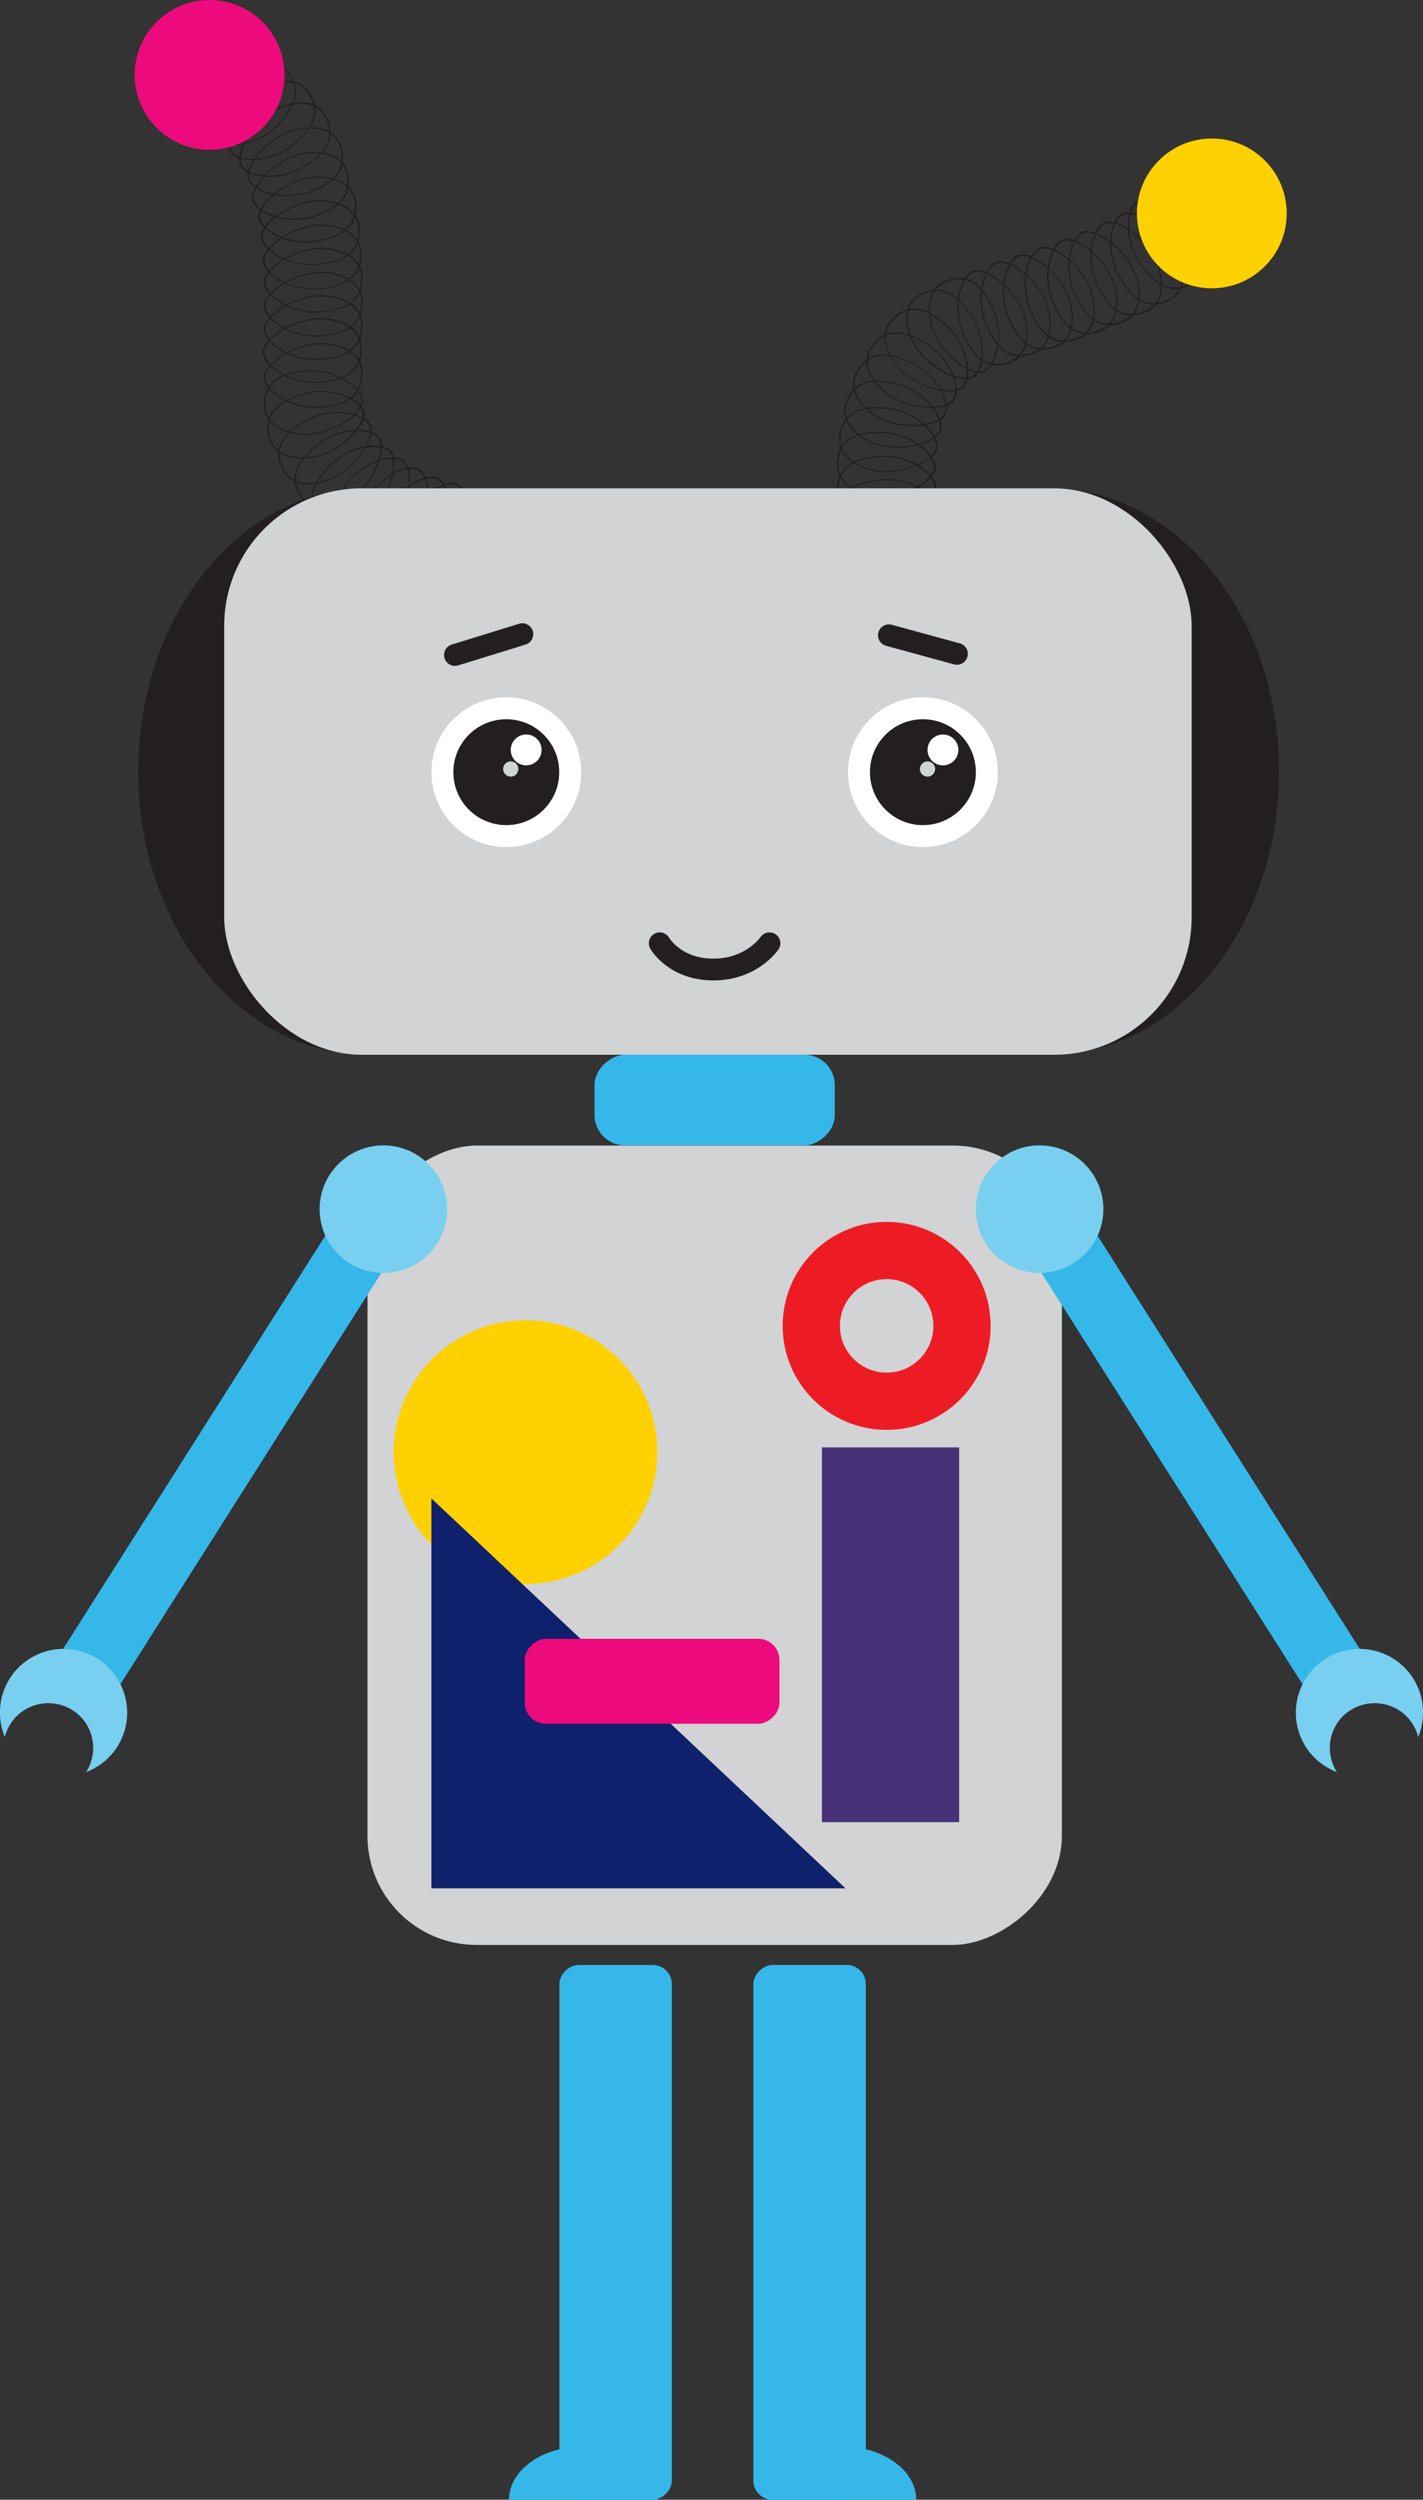 <?xml version="1.0" encoding="UTF-8"?><svg id="Layer_2" xmlns="http://www.w3.org/2000/svg" viewBox="0 0 89.49 157.2"><rect x="0" y="0" width="89.49" height="157.2" fill="#333333" stroke="none"/><defs><style>.cls-1{fill:#0f206c;}.cls-1,.cls-2,.cls-3{fill-rule:evenodd;}.cls-4{fill:#fff;}.cls-5{fill:#fed103;}.cls-6{fill:#79cff0;}.cls-7{stroke:#231f20;stroke-linecap:round;stroke-width:1.37px;}.cls-7,.cls-8{fill:none;stroke-miterlimit:10;}.cls-9{fill:#483277;}.cls-2,.cls-10{fill:#35b7ea;}.cls-3,.cls-11{fill:#231f20;}.cls-12{fill:#ffd100;}.cls-8{stroke:#ed1c24;stroke-width:3.6px;}.cls-13{fill:#d1d3d4;}.cls-14{fill:#ed0a7c;}</style></defs><g id="Game_Character"><g id="_"><path class="cls-3" d="M23.11,66.33c-7.96,0-14.42-7.97-14.42-17.81s6.46-17.81,14.42-17.81v35.62Z"/><path class="cls-3" d="M66.02,66.33c7.96,0,14.42-7.97,14.42-17.81,0-9.84-6.46-17.81-14.42-17.81v35.62Z"/><g><g><g><path class="cls-11" d="M16.58,3.14c-1.29-1.07-2.9,.38-3.39,1.17-.88,1.43-.97,3.29-.39,3.78,.57,.49,2.42,.17,3.66-1.37,.98-1.33,1.35-2.57,.12-3.59Zm-.17,3.55c-1.2,1.49-2.99,1.8-3.54,1.33s-.47-2.28,.38-3.66c.48-.77,2.03-2.17,3.28-1.14,1.19,.99,.82,2.18-.12,3.47Z"/><path class="cls-11" d="M18.02,4.4c-1.14-1.23-2.92,0-3.51,.73-1.06,1.3-1.38,3.14-.88,3.7,.5,.56,2.38,.48,3.8-.89,1.14-1.19,1.67-2.37,.58-3.54Zm-.63,3.5c-1.38,1.32-3.19,1.4-3.68,.86-.49-.54-.18-2.32,.85-3.58,.57-.7,2.29-1.89,3.4-.71,1.05,1.13,.54,2.27-.57,3.43Z"/><path class="cls-11" d="M19.41,5.75c-.98-1.36-2.9-.36-3.57,.28-1.21,1.16-1.77,2.94-1.34,3.56,.43,.62,2.3,.77,3.89-.4,1.28-1.04,1.96-2.14,1.03-3.44Zm-1.06,3.39c-1.53,1.14-3.35,.99-3.76,.39-.42-.6,.12-2.32,1.29-3.45,.65-.62,2.51-1.59,3.46-.27,.9,1.25,.25,2.32-.99,3.33Z"/><path class="cls-11" d="M20.53,7.33c-.77-1.49-2.82-.78-3.58-.24-1.37,.97-2.18,2.66-1.84,3.33,.34,.67,2.16,1.1,3.9,.16,1.42-.84,2.25-1.83,1.51-3.25Zm-1.54,3.2c-1.68,.9-3.45,.49-3.78-.16s.45-2.28,1.78-3.22c.74-.52,2.72-1.21,3.46,.23,.71,1.37-.09,2.33-1.47,3.15Z"/><path class="cls-11" d="M21.48,9.24c-.47-1.61-2.61-1.31-3.46-.93-1.53,.69-2.65,2.19-2.45,2.91,.2,.72,1.91,1.5,3.8,.92,1.55-.55,2.56-1.37,2.11-2.9Zm-2.13,2.84c-1.83,.56-3.48-.19-3.68-.89s.89-2.15,2.37-2.82c.82-.37,2.9-.66,3.35,.9,.43,1.48-.54,2.27-2.05,2.81Z"/><path class="cls-11" d="M21.87,10.88c-.39-1.63-2.55-1.43-3.41-1.09-1.56,.61-2.75,2.06-2.59,2.79,.16,.73,1.84,1.59,3.75,1.1,1.58-.48,2.62-1.24,2.25-2.79Zm-2.27,2.73c-1.85,.47-3.47-.35-3.63-1.06s.99-2.11,2.5-2.7c.84-.33,2.93-.52,3.31,1.06,.36,1.5-.65,2.24-2.18,2.7Z"/><path class="cls-11" d="M22.41,12.7c-.19-1.66-2.36-1.73-3.26-1.49-1.63,.42-2.98,1.71-2.9,2.46s1.63,1.79,3.59,1.54c1.63-.29,2.75-.92,2.57-2.5Zm-2.58,2.44c-1.89,.25-3.4-.77-3.48-1.49s1.23-1.97,2.81-2.38c.88-.23,2.97-.16,3.15,1.45,.18,1.53-.91,2.15-2.49,2.42Z"/><path class="cls-11" d="M19.49,12.64c-1.65,.3-3.1,1.48-3.08,2.23s1.49,1.91,3.47,1.8c1.64-.16,2.81-.71,2.75-2.3-.07-1.67-2.22-1.9-3.14-1.74Zm.38,3.98c-1.91,.1-3.34-1.02-3.35-1.75-.02-.73,1.38-1.87,2.98-2.16,.89-.16,2.97,.06,3.04,1.68,.06,1.54-1.07,2.07-2.66,2.23Z"/><path class="cls-11" d="M19.6,14.17c-1.65,.3-3.1,1.48-3.08,2.23s1.49,1.91,3.47,1.8c1.64-.16,2.81-.71,2.75-2.3-.07-1.67-2.22-1.9-3.14-1.74Zm.38,3.98c-1.91,.1-3.34-1.02-3.35-1.75-.02-.73,1.38-1.87,2.98-2.16,.89-.16,2.97,.06,3.04,1.68,.06,1.54-1.07,2.07-2.66,2.23Z"/><path class="cls-11" d="M19.75,15.61c-1.66,.23-3.16,1.35-3.17,2.1s1.41,1.98,3.38,1.95c1.65-.09,2.84-.59,2.85-2.18,0-1.68-2.13-2-3.06-1.87Zm.21,3.99c-1.91,.02-3.29-1.16-3.28-1.89,.01-.73,1.46-1.81,3.07-2.03,.9-.12,2.97,.19,2.96,1.81,0,1.54-1.16,2.02-2.76,2.11Z"/><path class="cls-11" d="M19.76,17.12c-1.66,.23-3.16,1.35-3.17,2.1s1.41,1.98,3.38,1.95c1.65-.09,2.84-.59,2.85-2.18,0-1.68-2.13-2-3.06-1.87Zm.21,3.99c-1.91,.02-3.29-1.16-3.28-1.89,.01-.73,1.46-1.81,3.07-2.03,.9-.12,2.97,.19,2.96,1.81,0,1.54-1.16,2.02-2.76,2.11Z"/><path class="cls-11" d="M19.75,18.59c-1.66,.23-3.16,1.35-3.17,2.1-.01,.75,1.41,1.98,3.38,1.95,1.65-.09,2.84-.59,2.85-2.18,0-1.68-2.13-2-3.06-1.87Zm.21,3.99c-1.91,.02-3.29-1.16-3.28-1.89,.01-.73,1.46-1.81,3.07-2.03,.9-.12,2.97,.19,2.96,1.81,0,1.54-1.16,2.02-2.76,2.11Z"/><path class="cls-11" d="M19.69,20.03c-1.66,.23-3.16,1.35-3.17,2.1-.01,.75,1.41,1.98,3.38,1.95,1.65-.09,2.84-.59,2.85-2.18,0-1.68-2.13-2-3.06-1.87Zm.21,3.99c-1.91,.02-3.29-1.16-3.28-1.89,.01-.73,1.46-1.81,3.07-2.03,.9-.12,2.97,.19,2.96,1.81,0,1.54-1.16,2.02-2.76,2.11Z"/><path class="cls-11" d="M19.75,21.6c-1.66,.23-3.16,1.35-3.17,2.1-.01,.75,1.41,1.98,3.38,1.95,1.65-.09,2.84-.59,2.85-2.18,0-1.68-2.13-2-3.06-1.87Zm.21,3.99c-1.91,.02-3.29-1.16-3.28-1.89,.01-.73,1.46-1.81,3.07-2.03,.9-.12,2.97,.19,2.96,1.81,0,1.54-1.16,2.02-2.76,2.11Z"/><path class="cls-11" d="M19.44,23.28c-1.65,.09-2.84,.59-2.85,2.18,0,1.68,2.13,2,3.06,1.87,1.66-.23,3.16-1.35,3.17-2.1,.01-.75-1.41-1.98-3.38-1.95Zm.21,3.98c-.9,.12-2.97-.19-2.96-1.81,0-1.54,1.16-2.02,2.76-2.11,1.91-.02,3.29,1.16,3.28,1.89s-1.46,1.81-3.07,2.03Z"/><path class="cls-11" d="M19.2,24.71c-1.59,.44-2.65,1.18-2.32,2.74,.35,1.64,2.51,1.5,3.39,1.18,1.58-.58,2.8-1.99,2.65-2.73-.15-.74-1.8-1.63-3.72-1.19Zm1.05,3.85c-.85,.31-2.94,.45-3.28-1.14-.32-1.51,.7-2.22,2.24-2.65,1.86-.43,3.46,.44,3.6,1.15,.14,.71-1.04,2.08-2.57,2.64Z"/><path class="cls-11" d="M23.32,26.74c-.29-.69-2.08-1.24-3.88-.43-1.47,.75-2.37,1.68-1.73,3.14,.67,1.54,2.76,.97,3.55,.48,1.43-.88,2.35-2.5,2.06-3.2Zm-2.09,3.14c-.77,.47-2.79,1.02-3.44-.47-.61-1.42,.25-2.32,1.68-3.04,1.74-.79,3.48-.26,3.76,.42s-.61,2.25-2,3.09Z"/><path class="cls-11" d="M23.88,27.51c-.43-.62-2.3-.78-3.89,.39-1.28,1.04-1.96,2.13-1.04,3.43,.97,1.36,2.9,.37,3.58-.27,1.22-1.16,1.78-2.94,1.35-3.56Zm-1.39,3.5c-.66,.62-2.52,1.58-3.46,.26-.9-1.26-.24-2.32,1-3.32,1.54-1.13,3.35-.98,3.76-.38,.41,.6-.13,2.32-1.31,3.44Z"/><path class="cls-11" d="M24.57,28.34c-.5-.56-2.38-.48-3.81,.88-1.14,1.19-1.68,2.37-.59,3.54,1.14,1.23,2.92,0,3.51-.72,1.06-1.3,1.39-3.14,.89-3.7Zm-.94,3.65c-.57,.7-2.3,1.89-3.4,.7-1.05-1.13-.53-2.27,.58-3.42,1.38-1.32,3.2-1.39,3.68-.85,.49,.54,.17,2.32-.86,3.58Z"/><path class="cls-11" d="M25.41,28.95c-.58-.47-2.42-.1-3.62,1.47-.94,1.36-1.28,2.6-.03,3.59,1.32,1.03,2.89-.46,3.35-1.27,.84-1.45,.88-3.32,.29-3.79Zm-.35,3.75c-.45,.78-1.97,2.23-3.25,1.23-1.21-.95-.88-2.16,.03-3.47,1.16-1.52,2.94-1.88,3.5-1.42,.57,.46,.53,2.26-.28,3.67Z"/><path class="cls-11" d="M26.36,29.5c-.65-.38-2.41,.26-3.36,1.99-.73,1.48-.88,2.76,.5,3.55,1.46,.83,2.79-.88,3.13-1.75,.62-1.56,.38-3.41-.27-3.79Zm.21,3.76c-.33,.84-1.62,2.49-3.03,1.69-1.34-.76-1.19-2.01-.49-3.44,.92-1.67,2.63-2.29,3.26-1.92,.63,.37,.86,2.16,.26,3.67Z"/><path class="cls-11" d="M27.57,30.05c-.67-.34-2.39,.4-3.24,2.19-.64,1.52-.72,2.81,.71,3.52,1.5,.74,2.73-1.04,3.02-1.93,.53-1.6,.17-3.43-.5-3.77Zm.43,3.75c-.28,.86-1.47,2.59-2.92,1.87-1.39-.68-1.31-1.93-.69-3.4,.82-1.73,2.49-2.45,3.13-2.12s.99,2.11,.48,3.65Z"/><path class="cls-11" d="M28.68,30.41c-.7-.27-2.34,.64-3,2.5-.48,1.58-.43,2.87,1.06,3.43,1.57,.59,2.61-1.31,2.81-2.22,.36-1.64-.17-3.43-.87-3.7Zm.81,3.68c-.2,.88-1.2,2.72-2.72,2.15-1.45-.54-1.5-1.79-1.03-3.32,.64-1.8,2.23-2.68,2.91-2.42,.68,.26,1.2,2,.84,3.58Z"/></g><g><path class="cls-11" d="M77.64,10.5c-1.5-.76-3.36-.7-3.8-.09-.44,.61,.03,2.43,1.66,3.54,1.4,.87,2.67,1.14,3.58-.17,.96-1.37-.61-2.86-1.44-3.28Zm1.36,3.23c-.89,1.26-2.11,1-3.47,.16-1.58-1.07-2.04-2.83-1.61-3.42,.43-.59,2.23-.65,3.68,.09,.81,.41,2.33,1.85,1.4,3.18Z"/><path class="cls-11" d="M77.01,11.9c-1.37-.97-3.22-1.18-3.75-.64-.52,.54-.32,2.41,1.13,3.74,1.26,1.06,2.47,1.52,3.57,.36,1.15-1.22-.19-2.92-.95-3.46Zm.88,3.4c-1.06,1.12-2.23,.68-3.46-.34-1.41-1.29-1.6-3.1-1.1-3.62,.51-.52,2.3-.32,3.63,.62,.74,.52,2.04,2.17,.92,3.35Z"/><path class="cls-11" d="M76.22,13.31c-1.15-1.22-2.94-1.78-3.55-1.35s-.78,2.3,.39,3.89c1.04,1.29,2.13,1.96,3.43,1.04,1.37-.97,.38-2.9-.27-3.58Zm.21,3.5c-1.26,.9-2.32,.24-3.32-1.01-1.13-1.54-.97-3.35-.38-3.76,.6-.41,2.32,.13,3.44,1.31,.62,.66,1.58,2.52,.26,3.46Z"/><path class="cls-11" d="M74.96,14.22c-1.09-1.27-2.85-1.92-3.49-1.52-.64,.4-.89,2.26,.2,3.9,.97,1.33,2.04,2.07,3.38,1.2,1.41-.9,.51-2.88-.09-3.58Zm.04,3.51c-1.3,.83-2.33,.13-3.27-1.17-1.06-1.59-.81-3.39-.19-3.78,.62-.38,2.31,.24,3.37,1.47,.59,.69,1.46,2.59,.09,3.47Z"/><path class="cls-11" d="M73.85,15.34c-.93-1.4-2.6-2.24-3.28-1.93-.68,.32-1.15,2.13-.27,3.9,.81,1.44,1.77,2.29,3.21,1.6,1.51-.73,.86-2.79,.34-3.57Zm-.38,3.49c-1.39,.67-2.33-.15-3.11-1.55-.86-1.71-.4-3.47,.26-3.77s2.27,.51,3.17,1.87c.5,.75,1.14,2.75-.32,3.46Z"/><path class="cls-11" d="M72.61,16.13c-.83-1.46-2.42-2.43-3.12-2.17-.7,.27-1.31,2.04-.56,3.87,.7,1.5,1.6,2.42,3.08,1.84,1.56-.61,1.06-2.72,.6-3.53Zm-.64,3.45c-1.44,.57-2.31-.33-2.98-1.78-.73-1.77-.14-3.49,.54-3.74s2.22,.68,3.02,2.1c.45,.79,.93,2.83-.58,3.42Z"/><path class="cls-11" d="M71.21,16.74c-.83-1.46-2.42-2.43-3.12-2.17-.7,.27-1.31,2.04-.56,3.87,.7,1.5,1.6,2.42,3.08,1.84,1.56-.61,1.06-2.72,.6-3.53Zm-.64,3.45c-1.44,.57-2.31-.33-2.98-1.78-.73-1.77-.14-3.49,.54-3.74s2.22,.68,3.02,2.1c.45,.79,.93,2.83-.58,3.42Z"/><path class="cls-11" d="M69.89,17.36c-.76-1.5-2.31-2.54-3.03-2.3-.71,.23-1.4,1.98-.73,3.84,.63,1.53,1.49,2.49,3,1.97,1.58-.55,1.18-2.67,.76-3.5Zm-.79,3.42c-1.46,.5-2.29-.43-2.9-1.91-.65-1.8,.01-3.49,.7-3.72s2.19,.78,2.93,2.23c.41,.81,.8,2.86-.73,3.39Z"/><path class="cls-11" d="M68.47,17.86c-.76-1.5-2.31-2.54-3.03-2.3-.71,.23-1.4,1.98-.73,3.84,.63,1.53,1.49,2.49,3,1.97,1.58-.55,1.18-2.67,.76-3.5Zm-.79,3.42c-1.46,.5-2.29-.43-2.9-1.91-.65-1.8,.01-3.49,.7-3.72,.69-.23,2.19,.78,2.93,2.23,.41,.81,.8,2.86-.73,3.39Z"/><path class="cls-11" d="M67.09,18.34c-.76-1.5-2.31-2.54-3.03-2.3-.71,.23-1.4,1.98-.73,3.84,.63,1.53,1.49,2.49,3,1.97,1.58-.55,1.18-2.67,.76-3.5Zm-.79,3.42c-1.46,.5-2.29-.43-2.9-1.91-.65-1.8,.01-3.49,.7-3.72,.69-.23,2.19,.78,2.93,2.23,.41,.81,.8,2.86-.73,3.39Z"/><path class="cls-11" d="M65.7,18.76c-.76-1.5-2.31-2.54-3.03-2.3-.71,.23-1.4,1.98-.73,3.84,.63,1.53,1.49,2.49,3,1.97,1.58-.55,1.18-2.67,.76-3.5Zm-.79,3.42c-1.46,.5-2.29-.43-2.9-1.91-.65-1.8,.01-3.49,.7-3.72,.69-.23,2.19,.78,2.93,2.23,.41,.81,.8,2.86-.73,3.39Z"/><path class="cls-11" d="M64.24,19.33c-.76-1.5-2.31-2.54-3.03-2.3-.71,.23-1.4,1.98-.73,3.84,.63,1.53,1.49,2.49,3,1.97,1.58-.55,1.18-2.67,.76-3.5Zm-.79,3.42c-1.46,.5-2.29-.43-2.9-1.91-.65-1.8,.01-3.49,.7-3.72,.69-.23,2.19,.78,2.93,2.23,.41,.81,.8,2.86-.73,3.39Z"/><path class="cls-11" d="M62.55,19.59c-.63-1.53-1.49-2.49-3-1.97-1.58,.55-1.18,2.67-.76,3.5,.76,1.5,2.31,2.54,3.03,2.3,.71-.23,1.4-1.98,.73-3.84Zm-.76,3.74c-.69,.23-2.19-.78-2.93-2.23-.41-.81-.8-2.86,.73-3.39,1.46-.5,2.29,.43,2.9,1.91,.65,1.8-.01,3.49-.7,3.72Z"/><path class="cls-11" d="M61.12,19.84c-.94-1.36-1.99-2.11-3.35-1.28-1.43,.87-.58,2.86,0,3.59,1.06,1.3,2.8,1.99,3.45,1.6,.65-.38,.95-2.24-.11-3.91Zm.05,3.81c-.63,.37-2.31-.3-3.34-1.55-.57-.7-1.39-2.63,0-3.47,1.32-.8,2.33-.07,3.24,1.24,1.02,1.62,.73,3.41,.1,3.78Z"/><path class="cls-11" d="M59.69,20.59c-1.19-1.14-2.36-1.68-3.54-.6-1.23,1.14,0,2.92,.72,3.51,1.3,1.06,3.14,1.39,3.7,.89s.48-2.38-.88-3.81Zm.8,3.73c-.54,.49-2.32,.17-3.58-.86-.7-.57-1.89-2.3-.69-3.4,1.14-1.05,2.27-.53,3.42,.58,1.32,1.38,1.39,3.2,.85,3.69Z"/><path class="cls-11" d="M58.37,21.64c-1.4-.87-2.66-1.15-3.58,.15-.97,1.37,.6,2.86,1.43,3.29,1.49,.77,3.36,.71,3.8,.1,.44-.61-.02-2.43-1.65-3.54Zm1.56,3.48c-.43,.59-2.23,.65-3.68-.1-.8-.41-2.32-1.86-1.39-3.18,.89-1.26,2.11-.99,3.47-.15,1.58,1.08,2.03,2.84,1.6,3.43Z"/><path class="cls-11" d="M57.38,22.8c-1.5-.69-2.79-.8-3.54,.61-.79,1.48,.96,2.76,1.84,3.08,1.58,.57,3.42,.28,3.78-.38,.36-.66-.33-2.4-2.09-3.3Zm1.99,3.25c-.35,.64-2.14,.92-3.66,.37-.85-.31-2.54-1.55-1.78-2.98,.73-1.36,1.97-1.25,3.42-.59,1.7,.87,2.37,2.56,2.02,3.2Z"/><path class="cls-11" d="M56.59,24.16c-1.59-.44-2.88-.35-3.4,1.16-.54,1.58,1.38,2.57,2.3,2.75,1.65,.32,3.42-.27,3.68-.98,.25-.71-.71-2.32-2.58-2.93Zm2.48,2.9c-.25,.69-1.96,1.25-3.56,.94-.89-.17-2.75-1.13-2.23-2.66,.5-1.46,1.75-1.55,3.29-1.12,1.82,.59,2.74,2.15,2.5,2.84Z"/><path class="cls-11" d="M55.98,25.66c-1.64-.2-2.9,.08-3.19,1.65-.3,1.65,1.75,2.34,2.68,2.38,1.68,.07,3.35-.77,3.49-1.51,.15-.74-1.04-2.19-2.99-2.52Zm-.5,3.96c-.9-.04-2.89-.71-2.6-2.3,.28-1.52,1.5-1.79,3.09-1.59,1.88,.32,3.03,1.72,2.89,2.44-.14,.71-1.76,1.53-3.38,1.46Z"/><path class="cls-11" d="M55.71,27.17c-1.65-.1-2.89,.25-3.08,1.83-.2,1.66,1.89,2.23,2.82,2.22,1.68-.03,3.29-.97,3.4-1.71,.1-.74-1.17-2.13-3.13-2.34Zm-.26,3.98c-.9,.02-2.93-.53-2.73-2.14,.19-1.53,1.39-1.87,2.98-1.77,1.9,.2,3.13,1.54,3.03,2.26-.1,.72-1.66,1.63-3.29,1.66Z"/><path class="cls-11" d="M55.52,28.66c-1.65,.06-2.85,.54-2.88,2.13-.04,1.67,2.1,2.03,3.03,1.92,1.67-.2,3.18-1.29,3.21-2.05,.03-.75-1.38-2-3.35-2.01Zm.14,3.99c-.9,.11-2.97-.24-2.93-1.86,.03-1.54,1.2-2,2.79-2.07,1.91,.01,3.27,1.22,3.24,1.95-.03,.73-1.49,1.79-3.1,1.98Z"/><path class="cls-11" d="M55.43,30.13c-1.64,.18-2.8,.74-2.72,2.34,.09,1.67,2.24,1.87,3.16,1.7,1.65-.32,3.08-1.52,3.05-2.27s-1.52-1.89-3.49-1.76Zm.43,3.97c-.89,.17-2.97-.02-3.06-1.64-.08-1.54,1.05-2.09,2.64-2.26,1.91-.13,3.35,.98,3.37,1.71s-1.36,1.89-2.95,2.2Z"/></g></g><circle class="cls-5" cx="76.21" cy="13.42" r="4.71"/><circle class="cls-14" cx="13.18" cy="4.71" r="4.71"/></g><rect class="cls-13" x="14.1" y="30.71" width="60.84" height="35.62" rx="8.64" ry="8.64"/><rect class="cls-13" x="19.81" y="75.33" width="50.27" height="43.67" rx="6.86" ry="6.86" transform="translate(142.11 52.23) rotate(90)"/><g><path class="cls-2" d="M41.34,157.2h-9.33c0-1.85,2.09-3.35,4.66-3.35s4.66,1.5,4.66,3.35Z"/><rect class="cls-10" x="21.9" y="136.85" width="33.63" height="7.07" rx="1.2" ry="1.2" transform="translate(179.1 101.67) rotate(90)"/></g><g><path class="cls-2" d="M48.29,157.2h9.33c0-1.85-2.09-3.35-4.66-3.35s-4.66,1.5-4.66,3.35Z"/><rect class="cls-10" x="34.1" y="136.85" width="33.63" height="7.07" rx="1.2" ry="1.2" transform="translate(191.3 89.47) rotate(90)"/></g><circle class="cls-12" cx="33.05" cy="91.32" r="8.29"/><circle class="cls-8" cx="55.76" cy="83.38" r="4.74"/><rect class="cls-10" x="42.09" y="61.62" width="5.7" height="15.11" rx="1.91" ry="1.91" transform="translate(114.12 24.24) rotate(90)"/><g><rect class="cls-10" x="11.89" y="74.14" width="4.23" height="35.34" rx="1.65" ry="1.65" transform="translate(-23.36 176.84) rotate(-147.6)"/><circle class="cls-6" cx="24.11" cy="76.04" r="4.01"/><path class="cls-6" d="M5.44,108.43c-.83-1.32-2.58-1.72-3.91-.89-.64,.4-1.05,1.02-1.23,1.69-.73-1.77-.12-3.86,1.56-4.92,1.87-1.18,4.34-.62,5.52,1.26s.62,4.35-1.26,5.52c-.23,.14-.46,.26-.7,.35,.56-.89,.61-2.06,.01-3.02Z"/></g><g><rect class="cls-10" x="73.36" y="74.14" width="4.23" height="35.34" rx="1.65" ry="1.65" transform="translate(-37.45 54.74) rotate(-32.4)"/><circle class="cls-6" cx="65.38" cy="76.04" r="4.01"/><path class="cls-6" d="M84.05,108.43c.83-1.32,2.58-1.72,3.91-.89,.64,.4,1.05,1.02,1.23,1.69,.73-1.77,.12-3.86-1.56-4.92-1.87-1.18-4.34-.62-5.52,1.26s-.62,4.35,1.26,5.52c.23,.14,.46,.26,.7,.35-.56-.89-.61-2.06-.01-3.02Z"/></g><polygon class="cls-1" points="27.13 118.75 53.17 118.75 27.13 94.23 27.13 118.75"/><rect class="cls-9" x="51.69" y="91.02" width="8.63" height="23.57"/><rect class="cls-14" x="38.34" y="97.72" width="5.34" height="16.02" rx="1.33" ry="1.33" transform="translate(-64.72 146.74) rotate(-90)"/><g><g><circle class="cls-4" cx="58.04" cy="48.56" r="4.71"/><circle class="cls-11" cx="58.04" cy="48.56" r="3.33"/><circle class="cls-4" cx="59.3" cy="47.16" r=".97"/><circle class="cls-13" cx="58.33" cy="48.36" r=".48"/></g><g><circle class="cls-4" cx="31.84" cy="48.56" r="4.71"/><circle class="cls-11" cx="31.84" cy="48.56" r="3.33"/><circle class="cls-4" cx="33.09" cy="47.16" r=".97"/><circle class="cls-13" cx="32.12" cy="48.36" r=".48"/></g><path class="cls-7" d="M41.49,59.32s.94,1.65,3.37,1.65,3.53-1.65,3.53-1.65"/><line class="cls-7" x1="28.61" y1="41.19" x2="32.85" y2="39.88"/><line class="cls-7" x1="55.9" y1="39.95" x2="60.18" y2="41.12"/></g></g></g></svg>